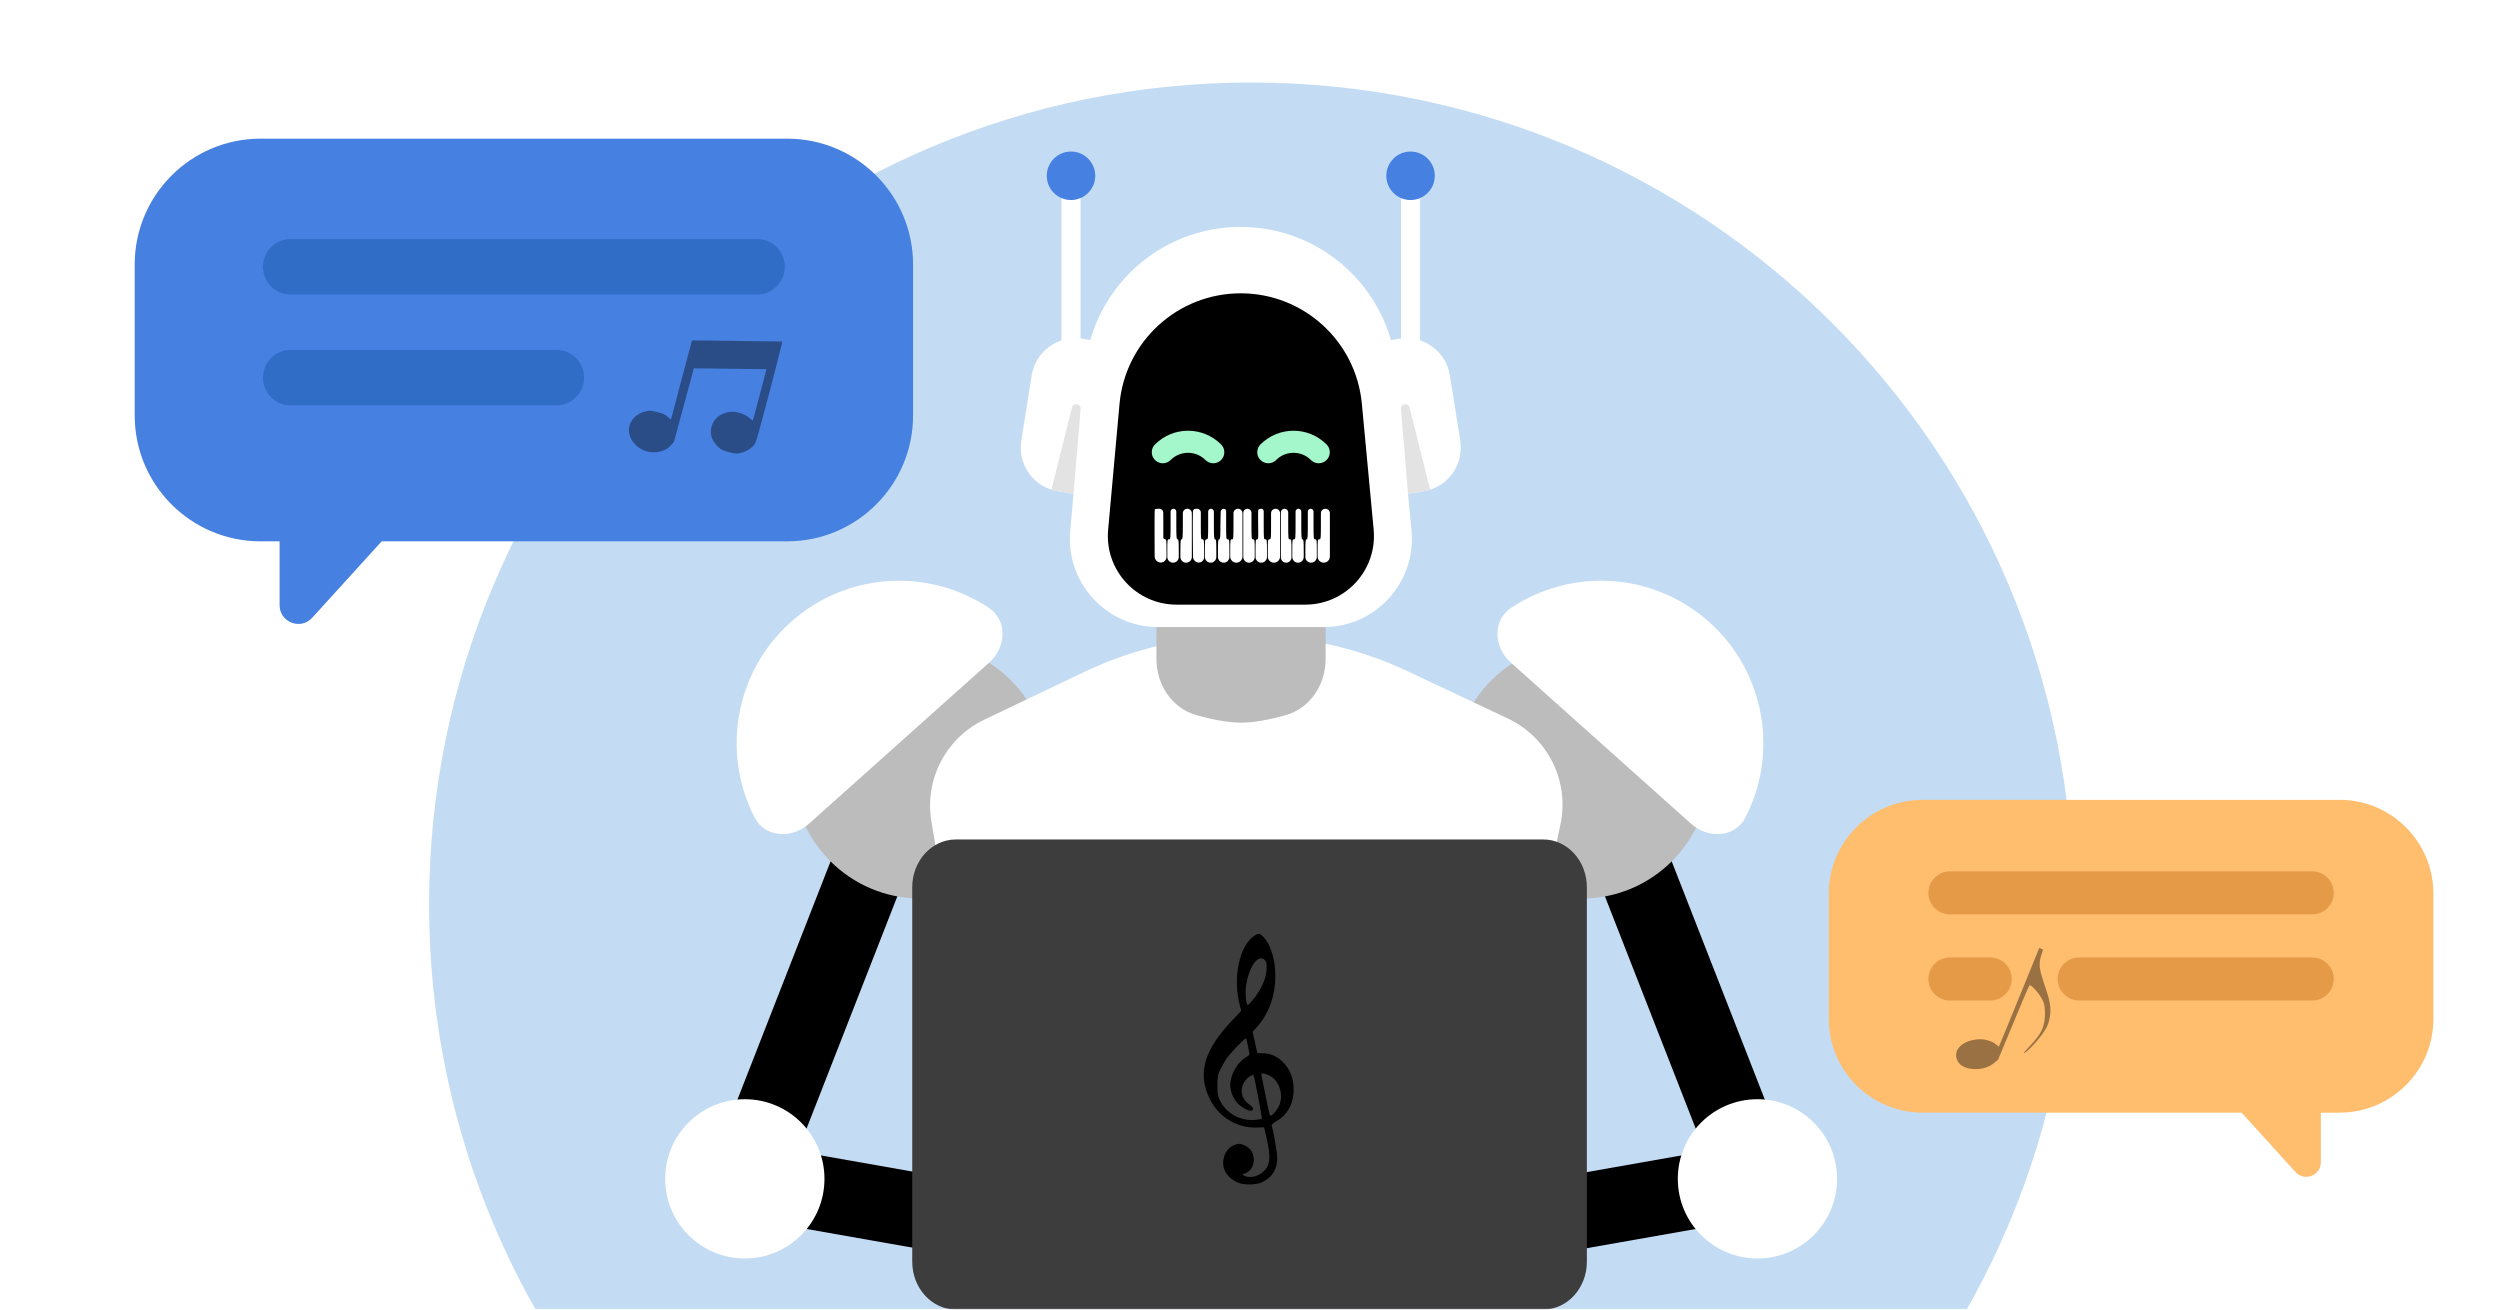 <svg width="945" height="495" viewBox="0 0 945 495" fill="none" xmlns="http://www.w3.org/2000/svg">
<g clip-path="url(#clip0_1_19)">
<mask id="mask0_1_19" style="mask-type:luminance" maskUnits="userSpaceOnUse" x="0" y="0" width="945" height="495">
<path d="M0 0H945V495H0V0Z" fill="white"/>
</mask>
<g mask="url(#mask0_1_19)">
<path d="M0 0H945V495H0V0Z" fill="white"/>
<path d="M472.93 652.672C644.547 652.672 783.67 513.549 783.67 341.932C783.67 170.315 644.547 31.192 472.93 31.192C301.313 31.192 162.19 170.315 162.19 341.932C162.19 513.549 301.313 652.672 472.93 652.672Z" fill="#C3DCF4"/>
<path d="M330.511 283.253L356.888 293.565L292.784 457.532L266.407 447.219L330.511 283.253Z" fill="black"/>
<path d="M411.663 454.624L406.745 482.515L281.546 460.438L286.463 432.548L411.663 454.624Z" fill="black"/>
<path d="M347.995 339.652C374.675 339.652 396.304 318.023 396.304 291.343C396.304 264.663 374.675 243.034 347.995 243.034C321.315 243.034 299.686 264.663 299.686 291.343C299.686 318.023 321.315 339.652 347.995 339.652Z" fill="#BCBCBC"/>
<path d="M281.546 475.706C298.171 475.706 311.647 462.229 311.647 445.604C311.647 428.979 298.171 415.503 281.546 415.503C264.921 415.503 251.445 428.979 251.445 445.604C251.445 462.229 264.921 475.706 281.546 475.706Z" fill="white"/>
<path fill-rule="evenodd" clip-rule="evenodd" d="M373.895 250.469C380.351 244.697 380.987 234.563 373.779 229.764C351.079 214.65 320.215 216.106 298.935 235.134C277.661 254.155 272.745 284.675 285.186 308.946C289.141 316.663 299.297 317.171 305.761 311.391L373.895 250.469Z" fill="white"/>
<path d="M615.349 283.253L588.972 293.565L653.076 457.532L679.453 447.219L615.349 283.253Z" fill="black"/>
<path d="M534.197 454.624L539.115 482.515L664.314 460.439L659.397 432.548L534.197 454.624Z" fill="black"/>
<path d="M597.865 339.652C571.185 339.652 549.556 318.023 549.556 291.343C549.556 264.663 571.185 243.034 597.865 243.034C624.545 243.034 646.174 264.663 646.174 291.343C646.174 318.023 624.545 339.652 597.865 339.652Z" fill="#BCBCBC"/>
<path d="M664.313 475.706C647.689 475.706 634.212 462.229 634.212 445.604C634.212 428.98 647.689 415.503 664.313 415.503C680.938 415.503 694.415 428.98 694.415 445.604C694.415 462.229 680.938 475.706 664.313 475.706Z" fill="white"/>
<path fill-rule="evenodd" clip-rule="evenodd" d="M571.105 250.469C564.649 244.697 564.013 234.563 571.221 229.764C593.921 214.65 624.785 216.106 646.065 235.134C667.339 254.155 672.255 284.675 659.814 308.946C655.859 316.663 645.704 317.171 639.239 311.391L571.105 250.469Z" fill="white"/>
<path d="M352.065 310.512C349.39 294.667 357.543 278.969 372.044 272.043L409.573 254.119C448.347 235.6 493.39 235.488 532.254 253.814L569.99 271.607C585.076 278.721 593.298 295.267 589.858 311.587L562.382 441.924H374.244L352.065 310.512Z" fill="white"/>
<path d="M583.346 495H361.316C352.21 495 344.825 486.908 344.825 476.924V335.393C344.825 325.409 352.21 317.317 361.316 317.317H583.346C592.452 317.317 599.837 325.409 599.837 335.393V476.924C599.837 486.899 592.443 495 583.346 495Z" fill="#3D3D3D"/>
<path d="M472.327 411.33C479.434 411.33 485.215 405.553 485.215 398.43C485.215 391.307 479.443 385.53 472.327 385.53C465.21 385.53 459.438 391.307 459.438 398.43C459.438 405.553 465.21 411.33 472.327 411.33Z" fill="#3D3D3D"/>
<path d="M437.132 176.544H501.09V249.065C501.09 258.811 495.269 267.748 485.88 270.36C480.371 271.893 474.246 273.168 469.111 273.168C463.976 273.168 457.851 271.893 452.342 270.36C442.953 267.748 437.132 258.811 437.132 249.065V176.544Z" fill="#BCBCBC"/>
<path d="M410.062 139.57C412.817 109.105 438.356 85.772 468.945 85.772C499.459 85.772 524.96 108.992 527.811 139.372L533.552 200.549C535.389 220.127 519.987 237.041 500.324 237.041H437.775C418.156 237.041 402.769 220.2 404.536 200.661L410.062 139.57Z" fill="white"/>
<path d="M423.174 152.724C425.317 129.024 445.185 110.872 468.982 110.872C492.72 110.872 512.559 128.936 514.777 152.57L519.243 200.163C520.672 215.394 508.69 228.552 493.393 228.552H444.733C429.47 228.552 417.5 215.451 418.875 200.25L423.174 152.724Z" fill="black"/>
<path d="M401.246 68.592H408.434V154.378H401.246V68.592Z" fill="white"/>
<path d="M404.84 75.61C409.9 75.61 414.002 71.508 414.002 66.448C414.002 61.388 409.9 57.285 404.84 57.285C399.78 57.285 395.678 61.388 395.678 66.448C395.678 71.508 399.78 75.61 404.84 75.61Z" fill="#4680E1"/>
<path d="M389.98 141.899C391.426 132.797 399.976 126.591 409.078 128.037L417.742 129.413L408.582 187.07L399.919 185.694C390.817 184.248 384.611 175.697 386.057 166.596L389.98 141.899Z" fill="white"/>
<path fill-rule="evenodd" clip-rule="evenodd" d="M405.8 186.628L399.919 185.694C399.064 185.558 398.234 185.36 397.434 185.104L405.191 154.054C405.688 152.063 408.643 152.552 408.473 154.597L405.8 186.628Z" fill="#E3E3E3"/>
<path d="M536.782 68.592H529.594V154.378H536.782V68.592Z" fill="white"/>
<path d="M533.189 75.61C528.128 75.61 524.026 71.508 524.026 66.448C524.026 61.388 528.128 57.285 533.189 57.285C538.249 57.285 542.351 61.388 542.351 66.448C542.351 71.508 538.249 75.61 533.189 75.61Z" fill="#4680E1"/>
<path d="M548.048 141.899C546.602 132.797 538.052 126.591 528.95 128.037L520.286 129.413L529.446 187.07L538.109 185.694C547.211 184.248 553.417 175.697 551.972 166.596L548.048 141.899Z" fill="white"/>
<path fill-rule="evenodd" clip-rule="evenodd" d="M532.228 186.628L538.109 185.694C538.964 185.558 539.794 185.36 540.594 185.104L532.837 154.054C532.34 152.063 529.385 152.552 529.555 154.597L532.228 186.628Z" fill="#E3E3E3"/>
<path d="M439.547 170.939C444.811 165.675 453.347 165.675 458.612 170.939" stroke="#A3F7CA" stroke-width="8.343" stroke-linecap="round"/>
<path d="M479.416 170.939C484.681 165.675 493.217 165.675 498.481 170.939" stroke="#A3F7CA" stroke-width="8.343" stroke-linecap="round"/>
<g filter="url(#filter0_d_1_19)">
<path fill-rule="evenodd" clip-rule="evenodd" d="M98.502 41.41C72.219 41.41 50.913 62.716 50.913 88.999V146.036C50.913 172.319 72.219 193.625 98.502 193.625H105.687V217.766C105.687 224.234 113.648 227.311 117.998 222.526L144.271 193.625H297.55C323.833 193.625 345.139 172.319 345.139 146.036V88.999C345.139 62.716 323.833 41.41 297.55 41.41H98.502Z" fill="#4680E1"/>
</g>
<path d="M286.174 90.357H109.878C104.091 90.357 99.401 95.047 99.401 100.834V100.834C99.401 106.62 104.091 111.31 109.878 111.31H286.174C291.96 111.31 296.651 106.62 296.651 100.834C296.651 95.047 291.96 90.357 286.174 90.357Z" fill="#306DC6"/>
<path d="M210.308 132.263H109.878C104.091 132.263 99.401 136.954 99.401 142.74V142.74C99.401 148.526 104.091 153.216 109.878 153.216H210.308C216.094 153.216 220.785 148.526 220.785 142.74V142.74C220.785 136.954 216.094 132.263 210.308 132.263Z" fill="#306DC6"/>
<g filter="url(#filter1_d_1_19)">
<path fill-rule="evenodd" clip-rule="evenodd" d="M884.354 291.343C903.944 291.343 919.824 307.223 919.824 326.813V374.11C919.824 393.7 903.944 409.58 884.354 409.58H877.277V428.332C877.277 433.356 871.093 435.747 867.714 432.029L847.305 409.58H726.746C707.157 409.58 691.276 393.7 691.276 374.11V326.813C691.276 307.223 707.157 291.343 726.746 291.343H884.354Z" fill="#FFBD6E"/>
</g>
<path d="M737.079 329.364H874.022C878.516 329.364 882.16 333.008 882.16 337.502V337.502C882.16 341.997 878.516 345.64 874.022 345.64H737.079C732.584 345.64 728.941 341.997 728.941 337.502C728.941 333.008 732.584 329.364 737.079 329.364Z" fill="#E59A48"/>
<path d="M785.933 361.916H874.022C878.516 361.916 882.16 365.559 882.16 370.054V370.054C882.16 374.548 878.516 378.192 874.022 378.192H785.933C781.438 378.192 777.795 374.548 777.795 370.054C777.795 365.559 781.438 361.916 785.933 361.916Z" fill="#E59A48"/>
<path d="M737.079 361.916H752.3C756.794 361.916 760.438 365.559 760.438 370.054V370.054C760.438 374.548 756.794 378.192 752.3 378.192H737.079C732.584 378.192 728.941 374.548 728.941 370.054V370.054C728.941 365.559 732.584 361.916 737.079 361.916Z" fill="#E59A48"/>
</g>
<path d="M474.353 353.581C468.508 357.159 465.851 369.522 468.685 380.221L469.181 382.098L465.958 385.499C455.153 396.8 452.531 405.727 457.243 415.292C460.679 422.342 467.658 426.557 475.381 426.203L477.825 426.097L478.852 430.525C480.447 437.716 480.128 440.55 477.471 442.924C475.522 444.624 473.149 445.262 471.023 444.695C469.677 444.341 469.288 443.632 470.457 443.632C470.74 443.632 471.519 443.136 472.192 442.569C473.078 441.79 473.503 441.011 473.787 439.771C474.46 436.618 473.043 433.926 470.067 432.792C468.721 432.261 468.26 432.261 467.02 432.65C464.966 433.253 463.372 434.953 462.699 437.256C461.494 441.294 463.407 444.943 467.8 446.962C470.173 448.025 474.779 447.99 477.152 446.82C480.978 444.978 482.82 441.932 482.785 437.61C482.749 435.484 481.545 428.328 480.695 425.53C480.588 425.105 481.084 424.644 482.395 423.865C486.327 421.668 488.63 417.913 488.949 413.237C489.303 408.349 487.815 404.133 484.733 401.263C482.466 399.138 480.269 398.217 477.471 398.146L475.275 398.111L474.849 396.162C474.637 395.099 474.247 393.257 473.964 392.124L473.503 389.998L474.885 388.475C479.561 383.409 482.076 376.537 482.076 368.885C482.076 362.721 480.376 357.159 477.577 354.183C476.231 352.766 475.841 352.695 474.353 353.581ZM478.073 362.862C478.64 363.429 478.782 364.031 478.782 365.803C478.782 368.53 477.861 371.365 475.983 374.553C474.46 377.139 471.874 380.15 471.555 379.831C470.953 379.264 470.634 375.19 470.988 372.746C472.015 365.413 475.629 360.418 478.073 362.862ZM471.661 395.099C471.909 396.375 472.192 397.721 472.263 398.111C472.405 398.642 472.122 398.996 471.165 399.528C468.154 401.122 465.533 405.337 465.072 409.305C464.824 411.501 465.71 414.406 467.268 416.426C468.544 418.161 471.803 420.074 473.007 419.826C474.105 419.614 473.716 418.48 472.228 417.488C469.252 415.469 468.473 411.82 470.421 408.88C471.555 407.215 473.503 405.869 473.857 406.542C474.247 407.286 477.152 422.696 476.975 422.908C476.833 423.015 475.735 423.192 474.46 423.333C468.898 423.829 463.549 420.889 461.175 416.036C460.29 414.265 460.183 413.662 460.183 410.332C460.183 406.896 460.254 406.436 461.317 404.239C461.919 402.928 462.982 401.086 463.62 400.165C465.178 397.863 470.705 392.159 470.988 392.513C471.13 392.655 471.449 393.824 471.661 395.099ZM479.774 406.506C484.237 408.738 485.69 415.54 482.537 419.614C481.368 421.137 480.376 421.952 480.021 421.633C479.915 421.527 479.207 418.268 478.427 414.371C477.648 410.51 476.939 406.967 476.833 406.506C476.692 405.869 476.798 405.727 477.4 405.727C477.825 405.727 478.888 406.081 479.774 406.506Z" fill="black"/>
<path d="M763.237 376.994C759.049 387.278 755.607 395.67 755.564 395.653C755.521 395.635 755.085 395.281 754.601 394.857C753.15 393.584 750.325 392.712 748.08 392.833C744.55 393.011 741.598 394.308 740.232 396.301C739.053 398.017 739.161 400.231 740.493 401.859C742.013 403.765 745.737 404.6 749.341 403.871C751.24 403.483 752.664 402.776 754.178 401.474L755.317 400.474L761.2 386.336C766.976 372.459 767.082 372.199 767.488 372.44C769.132 373.488 771.811 376.951 772.501 378.974C773.052 380.536 773.17 383.84 772.779 386.104C772.189 389.599 770.878 391.64 765.875 396.923C765.001 397.829 764.795 398.149 765.143 398.038C766.392 397.638 771.007 392.626 772.879 389.577C773.747 388.189 774.117 387.406 774.481 386.014C775.534 382.127 775.243 379.308 773.191 373.374C770.671 365.987 770.494 364.501 771.711 360.706L772.286 358.921L771.572 358.63L770.835 358.33L763.237 376.994Z" fill="black" fill-opacity="0.4"/>
<path d="M293.602 129.062C292.56 129.079 286.297 129.004 279.67 128.891C273.042 128.779 266.265 128.685 264.594 128.682L261.564 128.699L257.581 143.656L253.626 158.62L252.378 157.546C251.299 156.602 250.834 156.394 248.459 155.776C246.057 155.15 245.577 155.112 244.221 155.45C237.224 157.086 235.475 164.353 241.018 168.852C243.628 171.002 247.228 171.565 250.568 170.36C251.871 169.892 252.6 169.419 253.537 168.367L254.768 166.958L258.523 153.095L262.279 139.232L275.21 139.372C282.339 139.443 288.487 139.517 288.94 139.548L289.711 139.576L287.18 149.291C285.788 154.635 284.595 158.993 284.541 158.979C284.487 158.965 283.816 158.444 283.058 157.814C281.186 156.26 277.853 155.335 275.617 155.732C272.06 156.333 269.727 158.319 268.933 161.368C268.174 164.283 269.156 166.931 271.858 169.277C272.777 170.064 273.343 170.327 275.637 170.925C278.039 171.55 278.519 171.589 279.875 171.25C281.841 170.783 283.807 169.652 284.936 168.304C285.812 167.264 285.897 166.94 290.878 148.151C293.639 137.66 295.814 129.091 295.706 129.063C295.591 129.062 294.644 129.046 293.602 129.062Z" fill="black" fill-opacity="0.4"/>
<path d="M436 202.5V203C436 208.523 440.477 213 446 213H469.5H493C498.523 213 503 208.523 503 203V202.5V202C503 196.477 498.523 192 493 192H469.5H446C440.477 192 436 196.477 436 202V202.5ZM439.736 197.539C439.767 200.43 439.767 202.987 439.736 203.2C439.705 203.443 439.952 203.687 440.292 203.778C440.909 203.93 440.94 204.143 440.94 208.343V210.501C440.94 211.715 439.93 212.685 438.717 212.635V212.635V212.635C437.457 212.584 436.46 211.549 436.456 210.288L436.432 202.652C436.401 197.204 436.432 192.67 436.525 192.517C436.587 192.396 437.328 192.304 438.192 192.304V192.304C439.029 192.304 439.709 192.98 439.714 193.817L439.736 197.539ZM444.645 198.087C444.645 203.017 444.707 203.87 445.108 203.87C445.51 203.87 445.571 204.57 445.571 208.283V210.534C445.571 211.728 444.604 212.696 443.41 212.696V212.696V212.696C442.216 212.696 441.249 211.728 441.249 210.534V208.283C441.249 204.083 441.28 203.87 441.866 203.87C442.453 203.87 442.484 203.657 442.484 198.087V193.385C442.484 192.788 442.968 192.304 443.565 192.304V192.304V192.304C444.161 192.304 444.645 192.788 444.645 193.385V198.087ZM450.512 202.5V210.534C450.512 211.728 449.544 212.696 448.35 212.696V212.696V212.696C447.157 212.696 446.189 211.728 446.189 210.534V208.283C446.189 204.57 446.251 203.87 446.652 203.87C447.053 203.87 447.115 203.017 447.115 198.087V194.003C447.115 193.065 447.875 192.304 448.813 192.304V192.304V192.304C449.751 192.304 450.512 193.065 450.512 194.003V202.5ZM453.908 198.087C453.908 203.657 453.939 203.87 454.525 203.87C455.112 203.87 455.143 204.083 455.143 208.283V210.655C455.143 211.784 454.202 212.685 453.074 212.635V212.635V212.635C451.897 212.584 450.966 211.62 450.955 210.442L450.882 202.804C450.858 198.693 450.871 195.066 450.92 193.505C450.937 192.966 451.144 192.45 451.676 192.364C451.913 192.325 452.199 192.304 452.518 192.304V192.304C453.286 192.304 453.908 192.926 453.908 193.694V198.087ZM458.848 198.087C458.848 203.017 458.91 203.87 459.311 203.87C459.712 203.87 459.774 204.57 459.774 208.283V210.534C459.774 211.728 458.807 212.696 457.613 212.696V212.696V212.696C456.419 212.696 455.452 211.728 455.452 210.534V208.283C455.452 204.083 455.482 203.87 456.069 203.87C456.656 203.87 456.687 203.657 456.687 198.087V193.385C456.687 192.788 457.17 192.304 457.767 192.304V192.304V192.304C458.364 192.304 458.848 192.788 458.848 193.385V198.087ZM463.479 198.087C463.479 203.657 463.51 203.87 464.097 203.87C464.683 203.87 464.714 204.083 464.714 208.283V210.534C464.714 211.728 463.747 212.696 462.553 212.696V212.696V212.696C461.359 212.696 460.392 211.728 460.392 210.534V208.283C460.392 204.57 460.453 203.87 460.855 203.87C461.256 203.87 461.318 203.048 461.318 198.3C461.318 196.407 461.353 194.687 461.409 193.624C461.448 192.882 461.872 192.304 462.615 192.304V192.304V192.304C463.092 192.304 463.479 192.691 463.479 193.169V198.087ZM469.654 202.5V210.38C469.654 211.659 468.618 212.696 467.339 212.696V212.696V212.696C466.06 212.696 465.023 211.659 465.023 210.38V208.283C465.023 204.083 465.054 203.87 465.641 203.87C466.227 203.87 466.258 203.657 466.258 198.087V194.003C466.258 193.065 467.018 192.304 467.956 192.304V192.304V192.304C468.894 192.304 469.654 193.065 469.654 194.003V202.5ZM473.051 198.087C473.051 203.657 473.082 203.87 473.668 203.87C474.255 203.87 474.286 204.083 474.286 208.283V210.534C474.286 211.728 473.318 212.696 472.124 212.696V212.696V212.696C470.931 212.696 469.963 211.728 469.963 210.534V202.5V193.848C469.963 192.996 470.654 192.304 471.507 192.304V192.304V192.304C472.36 192.304 473.051 192.996 473.051 193.848V198.087ZM477.682 198.087C477.682 203.657 477.713 203.87 478.3 203.87C478.886 203.87 478.917 204.083 478.917 208.283V210.534C478.917 211.728 477.949 212.696 476.756 212.696V212.696V212.696C475.562 212.696 474.594 211.728 474.594 210.534V208.283C474.594 204.296 474.656 203.87 475.15 203.87C475.644 203.87 475.675 203.443 475.582 198.513C475.521 195.561 475.552 192.974 475.644 192.73C475.737 192.487 476.231 192.304 476.756 192.304V192.304C477.267 192.304 477.682 192.719 477.682 193.231V198.087ZM483.857 202.5V210.38C483.857 211.659 482.82 212.696 481.541 212.696V212.696V212.696C480.263 212.696 479.226 211.659 479.226 210.38V208.283C479.226 204.083 479.257 203.87 479.843 203.87C480.43 203.87 480.461 203.657 480.461 198.087V194.003C480.461 193.065 481.221 192.304 482.159 192.304V192.304V192.304C483.097 192.304 483.857 193.065 483.857 194.003V202.5ZM486.945 198.087C486.945 203.657 486.976 203.87 487.562 203.87C488.149 203.87 488.18 204.083 488.18 208.283V210.689C488.18 211.797 487.281 212.696 486.173 212.696V212.696V212.696C485.064 212.696 484.166 211.797 484.166 210.689V202.5V193.694C484.166 192.926 484.788 192.304 485.555 192.304V192.304V192.304C486.323 192.304 486.945 192.926 486.945 193.694V198.087ZM491.885 198.087C491.885 203.017 491.947 203.87 492.348 203.87C492.749 203.87 492.811 204.57 492.811 208.283V210.534C492.811 211.728 491.843 212.696 490.65 212.696V212.696V212.696C489.456 212.696 488.488 211.728 488.488 210.534V208.283C488.488 204.083 488.519 203.87 489.106 203.87C489.693 203.87 489.723 203.657 489.723 198.087V193.385C489.723 192.788 490.207 192.304 490.804 192.304V192.304V192.304C491.401 192.304 491.885 192.788 491.885 193.385V198.087ZM496.516 198.087C496.516 203.657 496.547 203.87 497.134 203.87C497.72 203.87 497.751 204.083 497.751 208.283V210.534C497.751 211.728 496.784 212.696 495.59 212.696V212.696V212.696C494.396 212.696 493.429 211.728 493.429 210.534V208.283C493.429 204.57 493.49 203.87 493.892 203.87C494.293 203.87 494.355 203.017 494.355 198.087V193.385C494.355 192.788 494.839 192.304 495.435 192.304V192.304V192.304C496.032 192.304 496.516 192.788 496.516 193.385V198.087ZM502.691 202.5V210.38C502.691 211.659 501.654 212.696 500.376 212.696V212.696V212.696C499.097 212.696 498.06 211.659 498.06 210.38V208.283C498.06 204.083 498.091 203.87 498.677 203.87C499.264 203.87 499.295 203.657 499.295 198.087V194.002C499.295 193.065 500.055 192.304 500.993 192.304V192.304V192.304C501.931 192.304 502.691 193.065 502.691 194.003V202.5Z" fill="black"/>
<path d="M502.691 202.5V210.38C502.691 211.659 501.654 212.696 500.376 212.696V212.696V212.696C499.097 212.696 498.06 211.659 498.06 210.38V208.283C498.06 204.083 498.091 203.87 498.677 203.87C499.264 203.87 499.295 203.657 499.295 198.087V194.002C499.295 193.065 500.055 192.304 500.993 192.304V192.304V192.304C501.931 192.304 502.691 193.065 502.691 194.003V202.5Z" fill="white"/>
<path d="M491.885 198.087C491.885 203.017 491.947 203.87 492.348 203.87C492.749 203.87 492.811 204.57 492.811 208.283V210.534C492.811 211.728 491.843 212.696 490.65 212.696V212.696V212.696C489.456 212.696 488.488 211.728 488.488 210.534V208.283C488.488 204.083 488.519 203.87 489.106 203.87C489.693 203.87 489.723 203.657 489.723 198.087V193.385C489.723 192.788 490.207 192.304 490.804 192.304V192.304V192.304C491.401 192.304 491.885 192.788 491.885 193.385V198.087Z" fill="white"/>
<path d="M496.516 198.087C496.516 203.657 496.547 203.87 497.134 203.87C497.72 203.87 497.751 204.083 497.751 208.283V210.534C497.751 211.728 496.784 212.696 495.59 212.696V212.696V212.696C494.396 212.696 493.429 211.728 493.429 210.534V208.283C493.429 204.57 493.49 203.87 493.892 203.87C494.293 203.87 494.355 203.017 494.355 198.087V193.385C494.355 192.788 494.839 192.304 495.435 192.304V192.304V192.304C496.032 192.304 496.516 192.788 496.516 193.385V198.087Z" fill="white"/>
<path d="M486.945 198.087C486.945 203.657 486.976 203.87 487.562 203.87C488.149 203.87 488.18 204.083 488.18 208.283V210.689C488.18 211.797 487.281 212.696 486.173 212.696V212.696V212.696C485.064 212.696 484.166 211.797 484.166 210.689V202.5V193.694C484.166 192.926 484.788 192.304 485.555 192.304V192.304V192.304C486.323 192.304 486.945 192.926 486.945 193.694V198.087Z" fill="white"/>
<path d="M483.857 202.5V210.38C483.857 211.659 482.82 212.696 481.541 212.696V212.696V212.696C480.263 212.696 479.226 211.659 479.226 210.38V208.283C479.226 204.083 479.257 203.87 479.843 203.87C480.43 203.87 480.461 203.657 480.461 198.087V194.003C480.461 193.065 481.221 192.304 482.159 192.304V192.304V192.304C483.097 192.304 483.857 193.065 483.857 194.003V202.5Z" fill="white"/>
<path d="M477.682 198.087C477.682 203.657 477.713 203.87 478.3 203.87C478.886 203.87 478.917 204.083 478.917 208.283V210.534C478.917 211.728 477.949 212.696 476.756 212.696V212.696V212.696C475.562 212.696 474.594 211.728 474.594 210.534V208.283C474.594 204.296 474.656 203.87 475.15 203.87C475.644 203.87 475.675 203.443 475.582 198.513C475.521 195.561 475.552 192.974 475.644 192.73C475.737 192.487 476.231 192.304 476.756 192.304V192.304C477.267 192.304 477.682 192.719 477.682 193.231V198.087Z" fill="white"/>
<path d="M473.051 198.087C473.051 203.657 473.082 203.87 473.668 203.87C474.255 203.87 474.286 204.083 474.286 208.283V210.534C474.286 211.728 473.318 212.696 472.124 212.696V212.696V212.696C470.931 212.696 469.963 211.728 469.963 210.534V202.5V193.848C469.963 192.996 470.654 192.304 471.507 192.304V192.304V192.304C472.36 192.304 473.051 192.996 473.051 193.848V198.087Z" fill="white"/>
<path d="M469.654 202.5V210.38C469.654 211.659 468.618 212.696 467.339 212.696V212.696V212.696C466.06 212.696 465.023 211.659 465.023 210.38V208.283C465.023 204.083 465.054 203.87 465.641 203.87C466.227 203.87 466.258 203.657 466.258 198.087V194.003C466.258 193.065 467.018 192.304 467.956 192.304V192.304V192.304C468.894 192.304 469.654 193.065 469.654 194.003V202.5Z" fill="white"/>
<path d="M463.479 198.087C463.479 203.657 463.51 203.87 464.097 203.87C464.683 203.87 464.714 204.083 464.714 208.283V210.534C464.714 211.728 463.747 212.696 462.553 212.696V212.696V212.696C461.359 212.696 460.392 211.728 460.392 210.534V208.283C460.392 204.57 460.453 203.87 460.855 203.87C461.256 203.87 461.318 203.048 461.318 198.3C461.318 196.407 461.353 194.687 461.409 193.624C461.448 192.882 461.872 192.304 462.615 192.304V192.304V192.304C463.092 192.304 463.479 192.691 463.479 193.169V198.087Z" fill="white"/>
<path d="M458.848 198.087C458.848 203.017 458.91 203.87 459.311 203.87C459.712 203.87 459.774 204.57 459.774 208.283V210.534C459.774 211.728 458.807 212.696 457.613 212.696V212.696V212.696C456.419 212.696 455.452 211.728 455.452 210.534V208.283C455.452 204.083 455.482 203.87 456.069 203.87C456.656 203.87 456.687 203.657 456.687 198.087V193.385C456.687 192.788 457.17 192.304 457.767 192.304V192.304V192.304C458.364 192.304 458.848 192.788 458.848 193.385V198.087Z" fill="white"/>
<path d="M453.908 198.087C453.908 203.657 453.939 203.87 454.525 203.87C455.112 203.87 455.143 204.083 455.143 208.283V210.655C455.143 211.784 454.202 212.685 453.074 212.635V212.635V212.635C451.897 212.584 450.966 211.62 450.955 210.442L450.882 202.804C450.858 198.693 450.871 195.066 450.92 193.505C450.937 192.966 451.144 192.45 451.676 192.364C451.913 192.325 452.199 192.304 452.518 192.304V192.304C453.286 192.304 453.908 192.926 453.908 193.694V198.087Z" fill="white"/>
<path d="M450.512 202.5V210.534C450.512 211.728 449.544 212.696 448.35 212.696V212.696V212.696C447.157 212.696 446.189 211.728 446.189 210.534V208.283C446.189 204.57 446.251 203.87 446.652 203.87C447.053 203.87 447.115 203.017 447.115 198.087V194.003C447.115 193.065 447.875 192.304 448.813 192.304V192.304V192.304C449.751 192.304 450.512 193.065 450.512 194.003V202.5Z" fill="white"/>
<path d="M444.645 198.087C444.645 203.017 444.707 203.87 445.108 203.87C445.51 203.87 445.571 204.57 445.571 208.283V210.534C445.571 211.728 444.604 212.696 443.41 212.696V212.696V212.696C442.216 212.696 441.249 211.728 441.249 210.534V208.283C441.249 204.083 441.28 203.87 441.866 203.87C442.453 203.87 442.484 203.657 442.484 198.087V193.385C442.484 192.788 442.968 192.304 443.565 192.304V192.304V192.304C444.161 192.304 444.645 192.788 444.645 193.385V198.087Z" fill="white"/>
<path d="M439.736 197.539C439.767 200.43 439.767 202.987 439.736 203.2C439.705 203.443 439.952 203.687 440.292 203.778C440.909 203.93 440.94 204.143 440.94 208.343V210.501C440.94 211.715 439.93 212.685 438.717 212.635V212.635V212.635C437.457 212.584 436.46 211.549 436.456 210.288L436.432 202.652C436.401 197.204 436.432 192.67 436.525 192.517C436.587 192.396 437.328 192.304 438.192 192.304V192.304C439.029 192.304 439.709 192.98 439.714 193.817L439.736 197.539Z" fill="white"/>
</g>
<defs>
<filter id="filter0_d_1_19" x="33.413" y="34.91" width="329.226" height="218.446" filterUnits="userSpaceOnUse" color-interpolation-filters="sRGB">
<feFlood flood-opacity="0" result="BackgroundImageFix"/>
<feColorMatrix in="SourceAlpha" type="matrix" values="0 0 0 0 0 0 0 0 0 0 0 0 0 0 0 0 0 0 127 0" result="hardAlpha"/>
<feOffset dy="11"/>
<feGaussianBlur stdDeviation="8.75"/>
<feComposite in2="hardAlpha" operator="out"/>
<feColorMatrix type="matrix" values="0 0 0 0 0 0 0 0 0 0 0 0 0 0 0 0 0 0 0.25 0"/>
<feBlend mode="normal" in2="BackgroundImageFix" result="effect1_dropShadow_1_19"/>
<feBlend mode="normal" in="SourceGraphic" in2="effect1_dropShadow_1_19" result="shape"/>
</filter>
<filter id="filter1_d_1_19" x="673.476" y="284.543" width="264.148" height="178.097" filterUnits="userSpaceOnUse" color-interpolation-filters="sRGB">
<feFlood flood-opacity="0" result="BackgroundImageFix"/>
<feColorMatrix in="SourceAlpha" type="matrix" values="0 0 0 0 0 0 0 0 0 0 0 0 0 0 0 0 0 0 127 0" result="hardAlpha"/>
<feOffset dy="11"/>
<feGaussianBlur stdDeviation="8.9"/>
<feComposite in2="hardAlpha" operator="out"/>
<feColorMatrix type="matrix" values="0 0 0 0 0 0 0 0 0 0 0 0 0 0 0 0 0 0 0.25 0"/>
<feBlend mode="normal" in2="BackgroundImageFix" result="effect1_dropShadow_1_19"/>
<feBlend mode="normal" in="SourceGraphic" in2="effect1_dropShadow_1_19" result="shape"/>
</filter>
<clipPath id="clip0_1_19">
<rect width="945" height="495" fill="white"/>
</clipPath>
</defs>
</svg>

